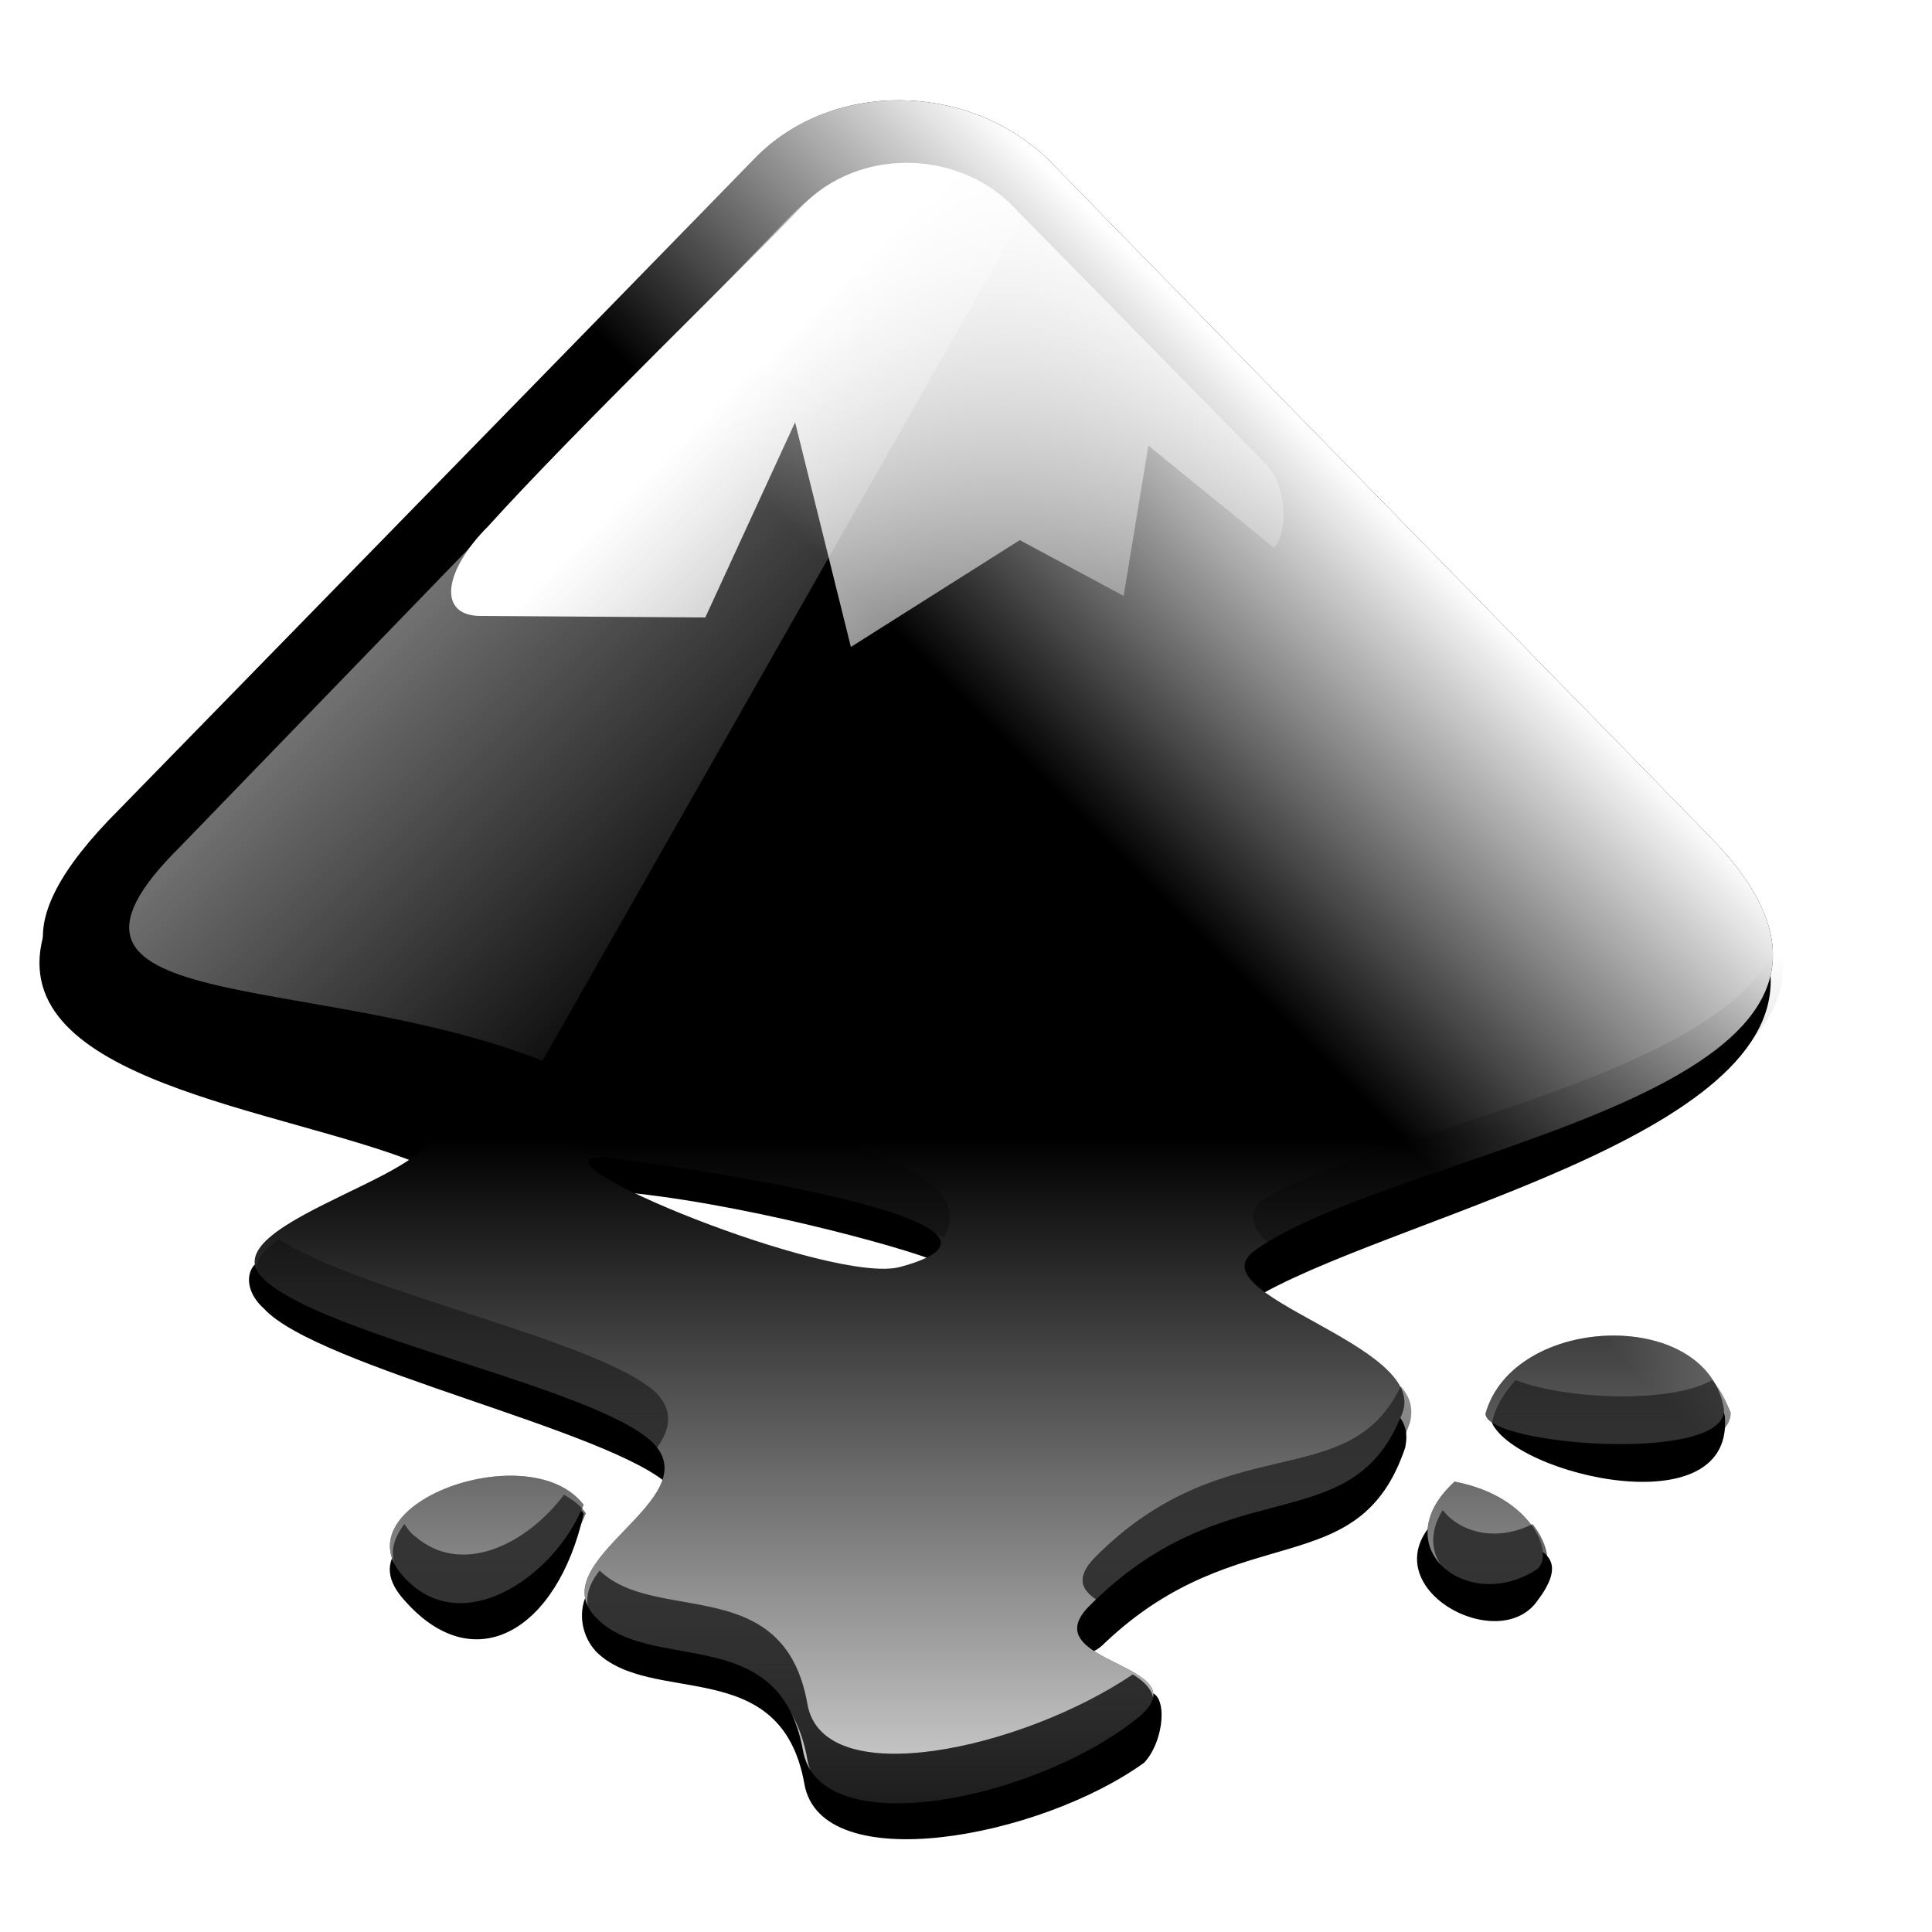 <?xml version="1.0" encoding="UTF-8" standalone="no"?>
<svg
   xmlns:dc="http://purl.org/dc/elements/1.1/"
   xmlns:cc="http://creativecommons.org/ns#"
   xmlns:rdf="http://www.w3.org/1999/02/22-rdf-syntax-ns#"
   xmlns:svg="http://www.w3.org/2000/svg"
   xmlns="http://www.w3.org/2000/svg"
   xmlns:xlink="http://www.w3.org/1999/xlink"
   xmlns:sodipodi="http://sodipodi.sourceforge.net/DTD/sodipodi-0.dtd"
   xmlns:inkscape="http://www.inkscape.org/namespaces/inkscape"
   width="13.229mm"
   height="13.229mm"
   viewBox="0 0 13.229 13.229"
   version="1.1"
   id="svg8"
   inkscape:version="1.0 (4035a4fb49, 2020-05-01)"
   sodipodi:docname="inkscape.svg">
  <defs
     id="defs2">
    <linearGradient
       gradientUnits="userSpaceOnUse"
       id="WhiteTransparent">
      <stop
         id="stop7"
         offset="0"
         style="stop-color:white;stop-opacity:1" />
      <stop
         id="stop9"
         offset="1"
         style="stop-color:white;stop-opacity:0" />
    </linearGradient>
    <linearGradient
       gradientUnits="userSpaceOnUse"
       id="BlackTransparent">
      <stop
         id="stop12"
         offset="0"
         style="stop-color:black;stop-opacity:1" />
      <stop
         id="stop14"
         offset="1"
         style="stop-color:black;stop-opacity:0" />
    </linearGradient>
    <linearGradient
       gradientUnits="userSpaceOnUse"
       y2="64"
       x2="0"
       y1="128"
       x1="0"
       xlink:href="#BlackTransparent"
       id="liquidShade"
       gradientTransform="matrix(0.098,0,0,0.098,58.169,0.749)" />
    <linearGradient
       gradientUnits="userSpaceOnUse"
       y2="76"
       x2="0"
       y1="128"
       x1="0"
       xlink:href="#WhiteTransparent"
       id="liquidSpecular" />
    <linearGradient
       gradientUnits="userSpaceOnUse"
       y2="40"
       x2="60"
       y1="20"
       x1="80"
       xlink:href="#WhiteTransparent"
       id="sideSpecular" />
    <linearGradient
       gradientUnits="userSpaceOnUse"
       y2="50"
       x2="90"
       y1="20"
       x1="60"
       xlink:href="#WhiteTransparent"
       id="IcecapTip"
       gradientTransform="matrix(0.098,0,0,0.098,58.169,0.749)" />
    <linearGradient
       gradientUnits="userSpaceOnUse"
       y2="60"
       x2="58"
       y1="35"
       x1="33"
       xlink:href="#WhiteTransparent"
       id="shinySpecular"
       gradientTransform="matrix(0.098,0,0,0.098,58.169,0.749)" />
    <clipPath
       id="clipoutline1"
       clipPathUnits="userSpaceOnUse">
      <path
         d="M 54.1,12.5 L 12.9,54.7 C -2.7,70.3 23,69 32.3,74.9 C 36.6,77.7 18.5,81.3 22.2,85 C 25.8,88.7 43.9,92.1 47.5,95.7 C 51.1,99.4 40.2,103.3 43.8,107 C 47.3,110.7 55.7,107.2 57.2,115.6 C 58.3,121.8 72.6,118.7 79,113.4 C 83,110 72.1,110 75.7,106.3 C 84.7,97.2 92.7,102.2 96,93.8 C 97.8,89.3 82.4,86.1 86.5,83.2 C 96.3,76.3 132.3,72.8 115.7,56.2 L 73,12.5 C 67.7,7.5 59,7.5 54.1,12.5 z M 44.2,77.2 C 45.1,77.2 75,81.2 63.5,84.3 C 59.1,85.5 38.9,77.2 44.2,77.2 z M 101.4,93.8 C 101.4,95.9 117.7,97.1 116.8,93.3 C 115.5,86.9 103.2,87.4 101.4,93.8 z M 31.9,104.9 C 35.6,108.1 41.2,104.2 43,99.7 C 39.4,95 26.1,100 31.9,104.9 z M 99.4,98.2 C 94.8,102.4 100.2,106.8 104.7,103.9 C 105.9,103.1 104.6,99.2 99.4,98.2 z "
         id="outline1" />
    </clipPath>
    <filter
       y="0"
       x="0"
       filterUnits="userSpaceOnUse"
       id="ShadowBlur">
      <feGaussianBlur
         id="feGaussianBlur24"
         result="blur"
         stdDeviation="3"
         in="SourceAlpha" />
    </filter>
    <filter
       y="0"
       x="0"
       filterUnits="userSpaceOnUse"
       id="ShadowBlur-3">
      <feGaussianBlur
         id="feGaussianBlur24-5"
         result="blur"
         stdDeviation="3"
         in="SourceAlpha" />
    </filter>
    <clipPath
       id="clipoutline1-6"
       clipPathUnits="userSpaceOnUse">
      <path
         d="M 54.1,12.5 12.9,54.7 C -2.7,70.3 23,69 32.3,74.9 36.6,77.7 18.5,81.3 22.2,85 c 3.6,3.7 21.7,7.1 25.3,10.7 3.6,3.7 -7.3,7.6 -3.7,11.3 3.5,3.7 11.9,0.2 13.4,8.6 1.1,6.2 15.4,3.1 21.8,-2.2 4,-3.4 -6.9,-3.4 -3.3,-7.1 9,-9.1 17,-4.1 20.3,-12.5 1.8,-4.5 -13.6,-7.7 -9.5,-10.6 9.8,-6.9 45.8,-10.4 29.2,-27 L 73,12.5 c -5.3,-5 -14,-5 -18.9,0 z m -9.9,64.7 c 0.9,0 30.8,4 19.3,7.1 -4.4,1.2 -24.6,-7.1 -19.3,-7.1 z m 57.2,16.6 c 0,2.1 16.3,3.3 15.4,-0.5 -1.3,-6.4 -13.6,-5.9 -15.4,0.5 z m -69.5,11.1 c 3.7,3.2 9.3,-0.7 11.1,-5.2 -3.6,-4.7 -16.9,0.3 -11.1,5.2 z m 67.5,-6.7 c -4.6,4.2 0.8,8.6 5.3,5.7 1.2,-0.8 -0.1,-4.7 -5.3,-5.7 z"
         id="outline1-2" />
    </clipPath>
  </defs>
  <sodipodi:namedview
     id="base"
     pagecolor="#ffffff"
     bordercolor="#666666"
     borderopacity="1.0"
     inkscape:pageopacity="0.0"
     inkscape:pageshadow="2"
     inkscape:zoom="8"
     inkscape:cx="34.037518"
     inkscape:cy="25.766577"
     inkscape:document-units="mm"
     inkscape:current-layer="layer1"
     inkscape:document-rotation="0"
     showgrid="false" />
  <g
     style="display:inline"
     inkscape:label="Layer 1"
     inkscape:groupmode="layer"
     id="layer1"
     transform="translate(-5.507,-3.49)">
    <g
       id="g1157"
       transform="matrix(1.079,0,0,1.079,-57.808,2.443)"
       style="display:inline">
      <path
         transform="matrix(0.098,0,0,0.098,58.169,0.749)"
         id="path30"
         d="m 8,62.9 c -2.5,9.4 15.4,11.1 24.3,14.7 2.2,1 1.2,-3.2 0.1,-4.2 C 25.2,69.8 10.2,69 8,62.9 Z m 111.6,1 c -2.7,8.9 -25,13.1 -33,17.8 -2.1,1.2 -3.2,6.3 0.4,4.3 9.6,-5.3 35.8,-10.7 32.6,-22.1 z M 44.3,75.7 C 41,75.7 39,77.3 44.9,79.4 52.6,80 63.7,83 66,84 69.8,77.5 45,75.7 44.3,75.7 Z m -21.1,8.5 c -1.4,-1.2 -2.9,1 -0.9,2.8 3.5,3.8 22.6,7.9 26.3,11.5 1.8,0.9 1.2,-2.5 0.1,-3.6 C 45.3,91.5 28.2,87.6 23.2,84.2 Z m 78.5,9.7 c 0.2,3.5 15.8,7.6 15.2,0.1 -0.2,-2.6 -15.4,-2.7 -15.2,-0.1 z m -6.1,-0.2 c -3.4,7.1 -11.3,2.5 -19.8,11.1 -2.3,1.7 -1.3,6.2 1,3.8 8.7,-8.2 16.4,-3.7 19.4,-12.6 0.2,-1 0,-1.6 -0.6,-2.3 z M 31.5,106 c 4.5,5 9.8,1.8 11.5,-5.7 -0.4,-1.7 -16.8,0.1 -11.5,5.7 z m 67.2,-5.8 c -5.4,4.4 3.3,9.4 6,5.8 3.6,-4.7 -3.4,-3.4 -6,-5.8 z M 43.5,105 c -0.9,1.2 -0.8,3 0.3,4.2 3.6,3.6 12,0.1 13.5,8.6 1.1,6.1 15.2,3.5 22,-1.4 1.5,-1.6 1.6,-5.4 -0.3,-4.4 -29.8,13.4 -10.8,-3.8 -35.5,-7 z"
         class="base-shadow"
         filter="url(#ShadowBlur)"
         style="filter:url(#ShadowBlur-3)" />
      <use
         transform="matrix(0.098,0,0,0.098,58.169,0.749)"
         id="use32"
         xlink:href="#outline1-2"
         class="outline-big"
         x="0"
         y="0"
         width="100%"
         height="100%" />
      <use
         transform="matrix(0.098,0,0,0.098,58.169,0.749)"
         id="use34"
         xlink:href="#outline1-2"
         class="outline-small"
         x="0"
         y="0"
         width="100%"
         height="100%" />
      <use
         transform="matrix(0.098,0,0,0.098,58.169,0.749)"
         id="use36"
         xlink:href="#outline1-2"
         class="black;"
         x="0"
         y="0"
         width="100%"
         height="100%" />
      <use
         transform="matrix(0.098,0,0,0.098,58.169,0.749)"
         id="use38"
         class="stroke-highlight"
         xlink:href="#outline1-2"
         clip-path="url(#clipoutline1-6)"
         x="0"
         y="0"
         width="100%"
         height="100%" />
      <use
         transform="matrix(0.098,0,0,0.098,58.169,0.749)"
         id="use40"
         xlink:href="#outline1-2"
         class="specularity"
         style="fill:url(#liquidSpecular)"
         x="0"
         y="0"
         width="100%"
         height="100%" />
      <use
         transform="matrix(0.098,0,0,0.098,58.169,0.749)"
         id="use42"
         xlink:href="#outline1-2"
         class="low-specularity"
         style="fill:url(#sideSpecular)"
         x="0"
         y="0"
         width="100%"
         height="100%" />
      <path
         id="path44"
         d="m 59.821,6.345 c -1.092,1.082 0.826,0.777 2.301,1.357 l 3.048,-5.359 c -0.462,-0.472 -1.052,-0.433 -1.475,0 z"
         style="fill:url(#shinySpecular);stroke-width:0.098"
         class="specularity" />
      <path
         id="path46"
         d="m 59.044,6.817 c -0.256,0.924 1.318,0.905 2.193,1.249 0.148,-0.089 0.226,-0.197 0.118,-0.295 -0.708,-0.354 -2.104,-0.354 -2.311,-0.954 z m 10.925,0.098 c -0.266,0.875 -2.508,1.21 -3.284,1.672 -0.108,0.108 -0.039,0.207 0.088,0.305 0.964,-0.482 3.511,-0.856 3.196,-1.977 z m -7.444,1.082 c -0.315,0 -0.511,0.157 0.059,0.364 0.757,0.059 1.849,0.364 2.085,0.462 0.364,-0.649 -2.065,-0.826 -2.144,-0.826 z m -2.075,0.836 c -0.128,0.089 -0.197,0.187 -0.088,0.285 0.344,0.364 2.114,0.698 2.478,1.052 0.088,-0.118 0.118,-0.236 0.01,-0.354 C 62.515,9.482 60.942,9.167 60.45,8.833 Z m 7.847,0.895 c -0.069,0.079 -0.128,0.167 -0.148,0.266 0,0.207 1.514,0.334 1.514,-0.059 -0.029,-0.069 -0.059,-0.138 -0.118,-0.207 -0.275,0.157 -0.954,0.118 -1.249,10e-8 z m -0.728,0.039 c -0.334,0.698 -1.111,0.246 -1.947,1.092 -0.138,0.148 -0.059,0.226 0.069,0.295 0.856,-0.806 1.642,-0.285 1.937,-1.16 0.02,-0.089 0,-0.157 -0.059,-0.226 z m -5.31,0.688 c -0.236,0.315 -0.649,0.521 -0.944,0.266 -0.029,-0.02 -0.049,-0.049 -0.069,-0.079 -0.108,0.138 -0.108,0.285 0.069,0.443 0.354,0.305 0.915,-0.079 1.082,-0.511 -0.029,-0.049 -0.088,-0.088 -0.138,-0.118 z m 5.576,0.098 c -0.226,0.364 0.226,0.659 0.629,0.433 0.059,-0.069 0.049,-0.207 -0.059,-0.344 -0.236,0.118 -0.462,0.049 -0.57,-0.088 z m -5.35,0.384 c -0.088,0.108 -0.118,0.236 -0.01,0.354 0.354,0.354 1.18,0.01 1.328,0.846 0.108,0.6 1.446,0.285 2.114,-0.197 0.148,-0.161 0.079,-0.266 -0.049,-0.344 -0.698,0.472 -1.967,0.757 -2.065,0.187 -0.148,-0.836 -0.964,-0.502 -1.318,-0.846 z"
         class="shade"
         style="fill:url(#liquidShade);stroke-width:0.098" />
      <path
         d="m 65.102,2.274 1.603,1.632 c 0.148,0.148 0.148,0.452 0.059,0.541 L 65.967,3.798 65.81,4.752 65.151,4.398 64.079,5.076 63.725,3.65 l -0.57,1.239 -1.426,-0.01 c -0.275,0 -0.236,-0.285 0.049,-0.57 0.561,-0.62 1.652,-1.672 1.996,-2.036 0.354,-0.364 0.974,-0.354 1.328,0 z"
         style="fill:url(#IcecapTip);stroke-width:0.098"
         class="full-specularity"
         id="icecap" />
    </g>
  </g>
  <style
     id="style26"
     type="text/css">
	.specularity {opacity:0.5;}
	.low-specularity {opacity:0.25;}
	.full-specularity {opacity:1;}
	.black {fill:#000000;}
	.white {fill:#ffffff;}
	.outline-big {stroke-width:16;stroke:none;opacity:0.1;fill:none;}
	.outline-small {stroke-width:8;stroke:none;opacity:0.2;fill:none;}
	.stroke-highlight {fill:none;stroke:none;opacity:0.2;}
       	.base-shadow 	{fill:black;opacity:75;}
	</style>
</svg>
